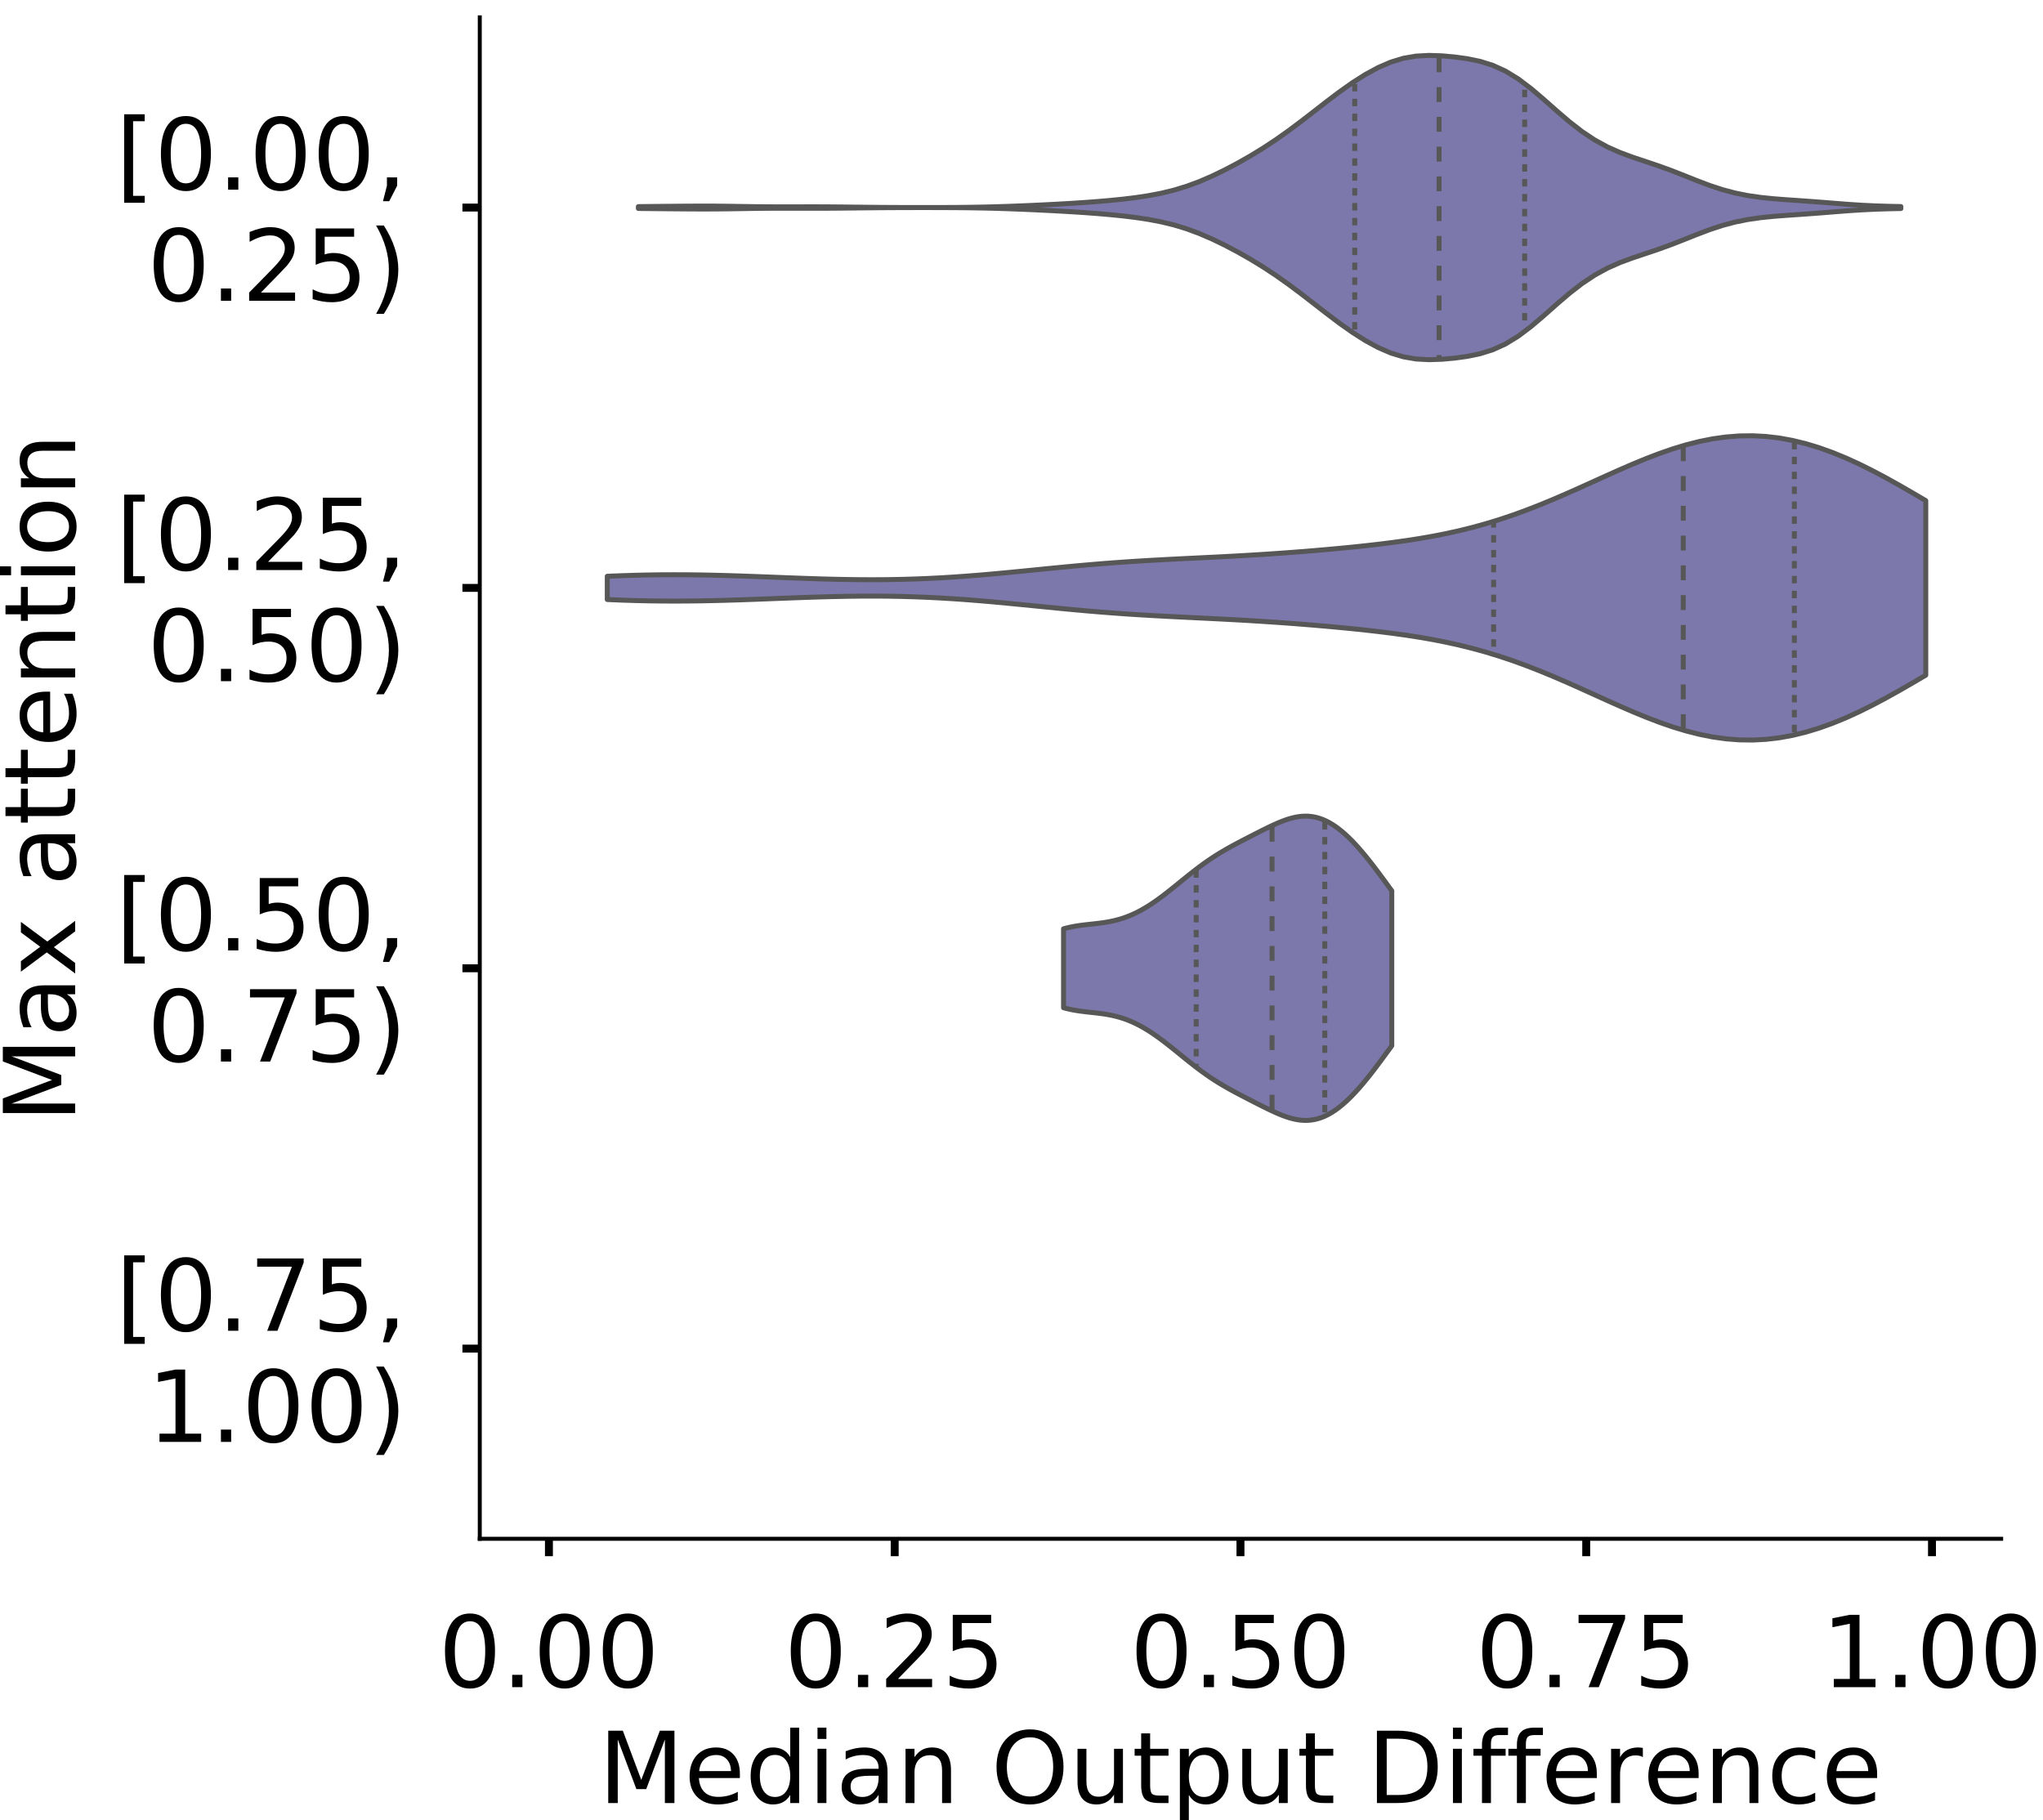 <?xml version="1.0" encoding="utf-8" standalone="no"?>
<!DOCTYPE svg PUBLIC "-//W3C//DTD SVG 1.1//EN"
  "http://www.w3.org/Graphics/SVG/1.1/DTD/svg11.dtd">
<!-- Created with matplotlib (https://matplotlib.org/) -->
<svg height="366.833pt" version="1.1" viewBox="0 0 411.77 366.833" width="411.77pt" xmlns="http://www.w3.org/2000/svg" xmlns:xlink="http://www.w3.org/1999/xlink">
 <defs>
  <style type="text/css">
*{stroke-linecap:butt;stroke-linejoin:round;}
  </style>
 </defs>
 <g id="figure_1">
  <g id="patch_1">
   <path d="M 0 366.833 
L 411.77 366.833 
L 411.77 -0 
L 0 -0 
z
" style="fill:#ffffff;"/>
  </g>
  <g id="axes_1">
   <g id="patch_2">
    <path d="M 96.7 310.133 
L 403.333 310.133 
L 403.333 3.5 
L 96.7 3.5 
z
" style="fill:#ffffff;"/>
   </g>
   <g id="PolyCollection_1">
    <defs>
     <path d="M 128.664 -324.816 
L 128.664 -325.192 
L 131.234 -325.22 
L 133.804 -325.246 
L 136.374 -325.27 
L 138.945 -325.291 
L 141.515 -325.301 
L 144.085 -325.294 
L 146.655 -325.267 
L 149.226 -325.228 
L 151.796 -325.188 
L 154.366 -325.158 
L 156.937 -325.144 
L 159.507 -325.145 
L 162.077 -325.151 
L 164.647 -325.152 
L 167.218 -325.142 
L 169.788 -325.12 
L 172.358 -325.091 
L 174.929 -325.063 
L 177.499 -325.039 
L 180.069 -325.023 
L 182.639 -325.013 
L 185.21 -325.009 
L 187.78 -325.01 
L 190.35 -325.016 
L 192.921 -325.03 
L 195.491 -325.057 
L 198.061 -325.1 
L 200.631 -325.163 
L 203.202 -325.245 
L 205.772 -325.343 
L 208.342 -325.454 
L 210.913 -325.575 
L 213.483 -325.709 
L 216.053 -325.859 
L 218.623 -326.027 
L 221.194 -326.218 
L 223.764 -326.439 
L 226.334 -326.698 
L 228.905 -327.011 
L 231.475 -327.399 
L 234.045 -327.889 
L 236.615 -328.513 
L 239.186 -329.297 
L 241.756 -330.25 
L 244.326 -331.362 
L 246.897 -332.607 
L 249.467 -333.963 
L 252.037 -335.424 
L 254.607 -336.997 
L 257.178 -338.695 
L 259.748 -340.514 
L 262.318 -342.436 
L 264.889 -344.423 
L 267.459 -346.419 
L 270.029 -348.357 
L 272.599 -350.172 
L 275.17 -351.805 
L 277.74 -353.204 
L 280.31 -354.316 
L 282.881 -355.095 
L 285.451 -355.532 
L 288.021 -355.668 
L 290.591 -355.584 
L 293.162 -355.355 
L 295.732 -355.002 
L 298.302 -354.472 
L 300.873 -353.669 
L 303.443 -352.499 
L 306.013 -350.923 
L 308.583 -348.983 
L 311.154 -346.794 
L 313.724 -344.517 
L 316.294 -342.315 
L 318.864 -340.319 
L 321.435 -338.61 
L 324.005 -337.205 
L 326.575 -336.071 
L 329.146 -335.126 
L 331.716 -334.27 
L 334.286 -333.405 
L 336.856 -332.47 
L 339.427 -331.465 
L 341.997 -330.437 
L 344.567 -329.465 
L 347.138 -328.617 
L 349.708 -327.933 
L 352.278 -327.418 
L 354.848 -327.047 
L 357.419 -326.784 
L 359.989 -326.584 
L 362.559 -326.409 
L 365.13 -326.227 
L 367.7 -326.029 
L 370.27 -325.821 
L 372.84 -325.626 
L 375.411 -325.462 
L 377.981 -325.341 
L 380.551 -325.26 
L 383.122 -325.205 
L 383.122 -324.803 
L 383.122 -324.803 
L 380.551 -324.748 
L 377.981 -324.667 
L 375.411 -324.546 
L 372.84 -324.383 
L 370.27 -324.187 
L 367.7 -323.98 
L 365.13 -323.781 
L 362.559 -323.6 
L 359.989 -323.424 
L 357.419 -323.225 
L 354.848 -322.961 
L 352.278 -322.591 
L 349.708 -322.075 
L 347.138 -321.391 
L 344.567 -320.543 
L 341.997 -319.571 
L 339.427 -318.544 
L 336.856 -317.538 
L 334.286 -316.604 
L 331.716 -315.738 
L 329.146 -314.882 
L 326.575 -313.938 
L 324.005 -312.803 
L 321.435 -311.399 
L 318.864 -309.689 
L 316.294 -307.694 
L 313.724 -305.492 
L 311.154 -303.214 
L 308.583 -301.025 
L 306.013 -299.085 
L 303.443 -297.51 
L 300.873 -296.339 
L 298.302 -295.536 
L 295.732 -295.006 
L 293.162 -294.653 
L 290.591 -294.425 
L 288.021 -294.341 
L 285.451 -294.476 
L 282.881 -294.913 
L 280.31 -295.692 
L 277.74 -296.804 
L 275.17 -298.203 
L 272.599 -299.836 
L 270.029 -301.651 
L 267.459 -303.589 
L 264.889 -305.585 
L 262.318 -307.572 
L 259.748 -309.495 
L 257.178 -311.314 
L 254.607 -313.011 
L 252.037 -314.585 
L 249.467 -316.046 
L 246.897 -317.402 
L 244.326 -318.646 
L 241.756 -319.758 
L 239.186 -320.711 
L 236.615 -321.495 
L 234.045 -322.119 
L 231.475 -322.609 
L 228.905 -322.997 
L 226.334 -323.31 
L 223.764 -323.57 
L 221.194 -323.79 
L 218.623 -323.981 
L 216.053 -324.15 
L 213.483 -324.299 
L 210.913 -324.433 
L 208.342 -324.555 
L 205.772 -324.666 
L 203.202 -324.764 
L 200.631 -324.846 
L 198.061 -324.908 
L 195.491 -324.951 
L 192.921 -324.978 
L 190.35 -324.992 
L 187.78 -324.998 
L 185.21 -324.999 
L 182.639 -324.995 
L 180.069 -324.985 
L 177.499 -324.969 
L 174.929 -324.946 
L 172.358 -324.917 
L 169.788 -324.888 
L 167.218 -324.866 
L 164.647 -324.856 
L 162.077 -324.857 
L 159.507 -324.863 
L 156.937 -324.864 
L 154.366 -324.851 
L 151.796 -324.821 
L 149.226 -324.78 
L 146.655 -324.741 
L 144.085 -324.715 
L 141.515 -324.707 
L 138.945 -324.717 
L 136.374 -324.738 
L 133.804 -324.763 
L 131.234 -324.789 
L 128.664 -324.816 
z
" id="m25724154f3" style="stroke:#575757;"/>
    </defs>
    <g clip-path="url(#pfa41a48fbd)">
     <use style="fill:#7c78ab;stroke:#575757;" x="0" xlink:href="#m25724154f3" y="366.833"/>
    </g>
   </g>
   <g id="PolyCollection_2">
    <defs>
     <path d="M 122.397 -246 
L 122.397 -250.692 
L 125.081 -250.8 
L 127.765 -250.887 
L 130.45 -250.949 
L 133.134 -250.988 
L 135.818 -251.001 
L 138.503 -250.991 
L 141.187 -250.958 
L 143.871 -250.905 
L 146.555 -250.834 
L 149.24 -250.75 
L 151.924 -250.654 
L 154.608 -250.553 
L 157.293 -250.449 
L 159.977 -250.347 
L 162.661 -250.25 
L 165.346 -250.164 
L 168.03 -250.092 
L 170.714 -250.038 
L 173.398 -250.005 
L 176.083 -249.996 
L 178.767 -250.014 
L 181.451 -250.06 
L 184.136 -250.135 
L 186.82 -250.24 
L 189.504 -250.374 
L 192.188 -250.537 
L 194.873 -250.727 
L 197.557 -250.94 
L 200.241 -251.173 
L 202.926 -251.422 
L 205.61 -251.682 
L 208.294 -251.949 
L 210.979 -252.216 
L 213.663 -252.479 
L 216.347 -252.733 
L 219.031 -252.974 
L 221.716 -253.2 
L 224.4 -253.409 
L 227.084 -253.599 
L 229.769 -253.772 
L 232.453 -253.93 
L 235.137 -254.075 
L 237.821 -254.211 
L 240.506 -254.342 
L 243.19 -254.473 
L 245.874 -254.607 
L 248.559 -254.748 
L 251.243 -254.899 
L 253.927 -255.061 
L 256.612 -255.237 
L 259.296 -255.427 
L 261.98 -255.63 
L 264.664 -255.847 
L 267.349 -256.078 
L 270.033 -256.324 
L 272.717 -256.587 
L 275.402 -256.869 
L 278.086 -257.176 
L 280.77 -257.513 
L 283.455 -257.887 
L 286.139 -258.304 
L 288.823 -258.774 
L 291.507 -259.302 
L 294.192 -259.897 
L 296.876 -260.565 
L 299.56 -261.309 
L 302.245 -262.131 
L 304.929 -263.032 
L 307.613 -264.008 
L 310.297 -265.054 
L 312.982 -266.161 
L 315.666 -267.317 
L 318.35 -268.511 
L 321.035 -269.724 
L 323.719 -270.941 
L 326.403 -272.14 
L 329.088 -273.303 
L 331.772 -274.408 
L 334.456 -275.435 
L 337.14 -276.364 
L 339.825 -277.177 
L 342.509 -277.857 
L 345.193 -278.39 
L 347.878 -278.766 
L 350.562 -278.974 
L 353.246 -279.009 
L 355.93 -278.869 
L 358.615 -278.554 
L 361.299 -278.066 
L 363.983 -277.41 
L 366.668 -276.596 
L 369.352 -275.632 
L 372.036 -274.53 
L 374.721 -273.305 
L 377.405 -271.973 
L 380.089 -270.55 
L 382.773 -269.056 
L 385.458 -267.511 
L 388.142 -265.935 
L 388.142 -230.756 
L 388.142 -230.756 
L 385.458 -229.181 
L 382.773 -227.636 
L 380.089 -226.142 
L 377.405 -224.719 
L 374.721 -223.386 
L 372.036 -222.161 
L 369.352 -221.06 
L 366.668 -220.096 
L 363.983 -219.281 
L 361.299 -218.626 
L 358.615 -218.138 
L 355.93 -217.823 
L 353.246 -217.683 
L 350.562 -217.718 
L 347.878 -217.926 
L 345.193 -218.301 
L 342.509 -218.835 
L 339.825 -219.515 
L 337.14 -220.328 
L 334.456 -221.257 
L 331.772 -222.284 
L 329.088 -223.389 
L 326.403 -224.552 
L 323.719 -225.751 
L 321.035 -226.967 
L 318.35 -228.181 
L 315.666 -229.374 
L 312.982 -230.531 
L 310.297 -231.638 
L 307.613 -232.684 
L 304.929 -233.66 
L 302.245 -234.56 
L 299.56 -235.383 
L 296.876 -236.127 
L 294.192 -236.794 
L 291.507 -237.389 
L 288.823 -237.918 
L 286.139 -238.387 
L 283.455 -238.805 
L 280.77 -239.178 
L 278.086 -239.515 
L 275.402 -239.822 
L 272.717 -240.105 
L 270.033 -240.368 
L 267.349 -240.614 
L 264.664 -240.845 
L 261.98 -241.062 
L 259.296 -241.265 
L 256.612 -241.454 
L 253.927 -241.63 
L 251.243 -241.793 
L 248.559 -241.944 
L 245.874 -242.085 
L 243.19 -242.219 
L 240.506 -242.35 
L 237.821 -242.481 
L 235.137 -242.617 
L 232.453 -242.762 
L 229.769 -242.919 
L 227.084 -243.092 
L 224.4 -243.283 
L 221.716 -243.491 
L 219.031 -243.717 
L 216.347 -243.959 
L 213.663 -244.213 
L 210.979 -244.476 
L 208.294 -244.743 
L 205.61 -245.009 
L 202.926 -245.269 
L 200.241 -245.518 
L 197.557 -245.752 
L 194.873 -245.965 
L 192.188 -246.154 
L 189.504 -246.317 
L 186.82 -246.452 
L 184.136 -246.557 
L 181.451 -246.632 
L 178.767 -246.678 
L 176.083 -246.695 
L 173.398 -246.686 
L 170.714 -246.653 
L 168.03 -246.599 
L 165.346 -246.527 
L 162.661 -246.441 
L 159.977 -246.345 
L 157.293 -246.243 
L 154.608 -246.139 
L 151.924 -246.037 
L 149.24 -245.942 
L 146.555 -245.857 
L 143.871 -245.787 
L 141.187 -245.734 
L 138.503 -245.701 
L 135.818 -245.69 
L 133.134 -245.704 
L 130.45 -245.742 
L 127.765 -245.805 
L 125.081 -245.892 
L 122.397 -246 
z
" id="m201a0ead6e" style="stroke:#575757;"/>
    </defs>
    <g clip-path="url(#pfa41a48fbd)">
     <use style="fill:#7c78ab;stroke:#575757;" x="0" xlink:href="#m201a0ead6e" y="366.833"/>
    </g>
   </g>
   <g id="PolyCollection_3">
    <defs>
     <path d="M 214.358 -163.731 
L 214.358 -179.644 
L 215.026 -179.819 
L 215.694 -179.972 
L 216.362 -180.105 
L 217.031 -180.22 
L 217.699 -180.32 
L 218.367 -180.407 
L 219.036 -180.486 
L 219.704 -180.56 
L 220.372 -180.632 
L 221.04 -180.707 
L 221.709 -180.789 
L 222.377 -180.88 
L 223.045 -180.985 
L 223.713 -181.106 
L 224.382 -181.246 
L 225.05 -181.408 
L 225.718 -181.593 
L 226.386 -181.803 
L 227.055 -182.039 
L 227.723 -182.301 
L 228.391 -182.591 
L 229.059 -182.908 
L 229.728 -183.252 
L 230.396 -183.622 
L 231.064 -184.017 
L 231.732 -184.436 
L 232.401 -184.878 
L 233.069 -185.341 
L 233.737 -185.822 
L 234.406 -186.32 
L 235.074 -186.832 
L 235.742 -187.356 
L 236.41 -187.889 
L 237.079 -188.428 
L 237.747 -188.97 
L 238.415 -189.513 
L 239.083 -190.053 
L 239.752 -190.588 
L 240.42 -191.115 
L 241.088 -191.632 
L 241.756 -192.138 
L 242.425 -192.629 
L 243.093 -193.106 
L 243.761 -193.568 
L 244.429 -194.014 
L 245.098 -194.444 
L 245.766 -194.859 
L 246.434 -195.26 
L 247.103 -195.649 
L 247.771 -196.026 
L 248.439 -196.394 
L 249.107 -196.754 
L 249.776 -197.107 
L 250.444 -197.457 
L 251.112 -197.803 
L 251.78 -198.147 
L 252.449 -198.49 
L 253.117 -198.831 
L 253.785 -199.17 
L 254.453 -199.507 
L 255.122 -199.838 
L 255.79 -200.164 
L 256.458 -200.48 
L 257.126 -200.784 
L 257.795 -201.072 
L 258.463 -201.341 
L 259.131 -201.587 
L 259.799 -201.805 
L 260.468 -201.992 
L 261.136 -202.143 
L 261.804 -202.256 
L 262.473 -202.326 
L 263.141 -202.351 
L 263.809 -202.328 
L 264.477 -202.254 
L 265.146 -202.129 
L 265.814 -201.952 
L 266.482 -201.721 
L 267.15 -201.437 
L 267.819 -201.1 
L 268.487 -200.711 
L 269.155 -200.272 
L 269.823 -199.783 
L 270.492 -199.247 
L 271.16 -198.666 
L 271.828 -198.042 
L 272.496 -197.378 
L 273.165 -196.675 
L 273.833 -195.938 
L 274.501 -195.168 
L 275.17 -194.369 
L 275.838 -193.543 
L 276.506 -192.694 
L 277.174 -191.825 
L 277.843 -190.939 
L 278.511 -190.04 
L 279.179 -189.131 
L 279.847 -188.216 
L 280.516 -187.3 
L 280.516 -156.075 
L 280.516 -156.075 
L 279.847 -155.159 
L 279.179 -154.244 
L 278.511 -153.335 
L 277.843 -152.436 
L 277.174 -151.55 
L 276.506 -150.681 
L 275.838 -149.832 
L 275.17 -149.006 
L 274.501 -148.207 
L 273.833 -147.437 
L 273.165 -146.7 
L 272.496 -145.997 
L 271.828 -145.333 
L 271.16 -144.709 
L 270.492 -144.128 
L 269.823 -143.592 
L 269.155 -143.103 
L 268.487 -142.664 
L 267.819 -142.275 
L 267.15 -141.938 
L 266.482 -141.654 
L 265.814 -141.423 
L 265.146 -141.246 
L 264.477 -141.121 
L 263.809 -141.047 
L 263.141 -141.024 
L 262.473 -141.049 
L 261.804 -141.119 
L 261.136 -141.232 
L 260.468 -141.383 
L 259.799 -141.57 
L 259.131 -141.788 
L 258.463 -142.034 
L 257.795 -142.303 
L 257.126 -142.591 
L 256.458 -142.895 
L 255.79 -143.211 
L 255.122 -143.537 
L 254.453 -143.868 
L 253.785 -144.205 
L 253.117 -144.544 
L 252.449 -144.885 
L 251.78 -145.228 
L 251.112 -145.572 
L 250.444 -145.918 
L 249.776 -146.268 
L 249.107 -146.621 
L 248.439 -146.981 
L 247.771 -147.349 
L 247.103 -147.726 
L 246.434 -148.115 
L 245.766 -148.516 
L 245.098 -148.931 
L 244.429 -149.361 
L 243.761 -149.807 
L 243.093 -150.269 
L 242.425 -150.746 
L 241.756 -151.237 
L 241.088 -151.743 
L 240.42 -152.26 
L 239.752 -152.787 
L 239.083 -153.322 
L 238.415 -153.862 
L 237.747 -154.405 
L 237.079 -154.947 
L 236.41 -155.486 
L 235.742 -156.019 
L 235.074 -156.543 
L 234.406 -157.055 
L 233.737 -157.553 
L 233.069 -158.034 
L 232.401 -158.497 
L 231.732 -158.939 
L 231.064 -159.358 
L 230.396 -159.753 
L 229.728 -160.123 
L 229.059 -160.467 
L 228.391 -160.784 
L 227.723 -161.074 
L 227.055 -161.336 
L 226.386 -161.572 
L 225.718 -161.782 
L 225.05 -161.967 
L 224.382 -162.129 
L 223.713 -162.269 
L 223.045 -162.39 
L 222.377 -162.495 
L 221.709 -162.586 
L 221.04 -162.668 
L 220.372 -162.743 
L 219.704 -162.815 
L 219.036 -162.889 
L 218.367 -162.968 
L 217.699 -163.055 
L 217.031 -163.155 
L 216.362 -163.27 
L 215.694 -163.403 
L 215.026 -163.556 
L 214.358 -163.731 
z
" id="m37a5c56fa1" style="stroke:#575757;"/>
    </defs>
    <g clip-path="url(#pfa41a48fbd)">
     <use style="fill:#7c78ab;stroke:#575757;" x="0" xlink:href="#m37a5c56fa1" y="366.833"/>
    </g>
   </g>
   <g id="patch_3">
    <path clip-path="url(#pfa41a48fbd)" d="M 110.638 41.829 
L 110.638 41.829 
L 110.638 41.829 
L 110.638 41.829 
z
" style="fill:#7c78ab;stroke:#575757;stroke-linejoin:miter;stroke-width:0.5;"/>
   </g>
   <g id="matplotlib.axis_1">
    <g id="xtick_1">
     <g id="line2d_1">
      <defs>
       <path d="M 0 0 
L 0 3.5 
" id="md7d2c6c5ad" style="stroke:#000000;stroke-width:1.6;"/>
      </defs>
      <g>
       <use style="stroke:#000000;stroke-width:1.6;" x="110.638" xlink:href="#md7d2c6c5ad" y="310.133"/>
      </g>
     </g>
     <g id="text_1">
      <!-- 0.00 -->
      <defs>
       <path d="M 31.781 66.406 
Q 24.172 66.406 20.328 58.906 
Q 16.5 51.422 16.5 36.375 
Q 16.5 21.391 20.328 13.891 
Q 24.172 6.391 31.781 6.391 
Q 39.453 6.391 43.281 13.891 
Q 47.125 21.391 47.125 36.375 
Q 47.125 51.422 43.281 58.906 
Q 39.453 66.406 31.781 66.406 
z
M 31.781 74.219 
Q 44.047 74.219 50.516 64.516 
Q 56.984 54.828 56.984 36.375 
Q 56.984 17.969 50.516 8.266 
Q 44.047 -1.422 31.781 -1.422 
Q 19.531 -1.422 13.062 8.266 
Q 6.594 17.969 6.594 36.375 
Q 6.594 54.828 13.062 64.516 
Q 19.531 74.219 31.781 74.219 
z
" id="DejaVuSans-48"/>
       <path d="M 10.688 12.406 
L 21 12.406 
L 21 0 
L 10.688 0 
z
" id="DejaVuSans-46"/>
      </defs>
      <g transform="translate(88.372 340.03)scale(0.2 -0.2)">
       <use xlink:href="#DejaVuSans-48"/>
       <use x="63.623" xlink:href="#DejaVuSans-46"/>
       <use x="95.41" xlink:href="#DejaVuSans-48"/>
       <use x="159.033" xlink:href="#DejaVuSans-48"/>
      </g>
     </g>
    </g>
    <g id="xtick_2">
     <g id="line2d_2">
      <g>
       <use style="stroke:#000000;stroke-width:1.6;" x="180.327" xlink:href="#md7d2c6c5ad" y="310.133"/>
      </g>
     </g>
     <g id="text_2">
      <!-- 0.25 -->
      <defs>
       <path d="M 19.188 8.297 
L 53.609 8.297 
L 53.609 0 
L 7.328 0 
L 7.328 8.297 
Q 12.938 14.109 22.625 23.891 
Q 32.328 33.688 34.812 36.531 
Q 39.547 41.844 41.422 45.531 
Q 43.312 49.219 43.312 52.781 
Q 43.312 58.594 39.234 62.25 
Q 35.156 65.922 28.609 65.922 
Q 23.969 65.922 18.812 64.312 
Q 13.672 62.703 7.812 59.422 
L 7.812 69.391 
Q 13.766 71.781 18.938 73 
Q 24.125 74.219 28.422 74.219 
Q 39.75 74.219 46.484 68.547 
Q 53.219 62.891 53.219 53.422 
Q 53.219 48.922 51.531 44.891 
Q 49.859 40.875 45.406 35.406 
Q 44.188 33.984 37.641 27.219 
Q 31.109 20.453 19.188 8.297 
z
" id="DejaVuSans-50"/>
       <path d="M 10.797 72.906 
L 49.516 72.906 
L 49.516 64.594 
L 19.828 64.594 
L 19.828 46.734 
Q 21.969 47.469 24.109 47.828 
Q 26.266 48.188 28.422 48.188 
Q 40.625 48.188 47.75 41.5 
Q 54.891 34.812 54.891 23.391 
Q 54.891 11.625 47.562 5.094 
Q 40.234 -1.422 26.906 -1.422 
Q 22.312 -1.422 17.547 -0.641 
Q 12.797 0.141 7.719 1.703 
L 7.719 11.625 
Q 12.109 9.234 16.797 8.062 
Q 21.484 6.891 26.703 6.891 
Q 35.156 6.891 40.078 11.328 
Q 45.016 15.766 45.016 23.391 
Q 45.016 31 40.078 35.438 
Q 35.156 39.891 26.703 39.891 
Q 22.75 39.891 18.812 39.016 
Q 14.891 38.141 10.797 36.281 
z
" id="DejaVuSans-53"/>
      </defs>
      <g transform="translate(158.062 340.03)scale(0.2 -0.2)">
       <use xlink:href="#DejaVuSans-48"/>
       <use x="63.623" xlink:href="#DejaVuSans-46"/>
       <use x="95.41" xlink:href="#DejaVuSans-50"/>
       <use x="159.033" xlink:href="#DejaVuSans-53"/>
      </g>
     </g>
    </g>
    <g id="xtick_3">
     <g id="line2d_3">
      <g>
       <use style="stroke:#000000;stroke-width:1.6;" x="250.017" xlink:href="#md7d2c6c5ad" y="310.133"/>
      </g>
     </g>
     <g id="text_3">
      <!-- 0.50 -->
      <g transform="translate(227.751 340.03)scale(0.2 -0.2)">
       <use xlink:href="#DejaVuSans-48"/>
       <use x="63.623" xlink:href="#DejaVuSans-46"/>
       <use x="95.41" xlink:href="#DejaVuSans-53"/>
       <use x="159.033" xlink:href="#DejaVuSans-48"/>
      </g>
     </g>
    </g>
    <g id="xtick_4">
     <g id="line2d_4">
      <g>
       <use style="stroke:#000000;stroke-width:1.6;" x="319.706" xlink:href="#md7d2c6c5ad" y="310.133"/>
      </g>
     </g>
     <g id="text_4">
      <!-- 0.75 -->
      <defs>
       <path d="M 8.203 72.906 
L 55.078 72.906 
L 55.078 68.703 
L 28.609 0 
L 18.312 0 
L 43.219 64.594 
L 8.203 64.594 
z
" id="DejaVuSans-55"/>
      </defs>
      <g transform="translate(297.44 340.03)scale(0.2 -0.2)">
       <use xlink:href="#DejaVuSans-48"/>
       <use x="63.623" xlink:href="#DejaVuSans-46"/>
       <use x="95.41" xlink:href="#DejaVuSans-55"/>
       <use x="159.033" xlink:href="#DejaVuSans-53"/>
      </g>
     </g>
    </g>
    <g id="xtick_5">
     <g id="line2d_5">
      <g>
       <use style="stroke:#000000;stroke-width:1.6;" x="389.395" xlink:href="#md7d2c6c5ad" y="310.133"/>
      </g>
     </g>
     <g id="text_5">
      <!-- 1.00 -->
      <defs>
       <path d="M 12.406 8.297 
L 28.516 8.297 
L 28.516 63.922 
L 10.984 60.406 
L 10.984 69.391 
L 28.422 72.906 
L 38.281 72.906 
L 38.281 8.297 
L 54.391 8.297 
L 54.391 0 
L 12.406 0 
z
" id="DejaVuSans-49"/>
      </defs>
      <g transform="translate(367.13 340.03)scale(0.2 -0.2)">
       <use xlink:href="#DejaVuSans-49"/>
       <use x="63.623" xlink:href="#DejaVuSans-46"/>
       <use x="95.41" xlink:href="#DejaVuSans-48"/>
       <use x="159.033" xlink:href="#DejaVuSans-48"/>
      </g>
     </g>
    </g>
    <g id="text_6">
     <!-- Median Output Difference -->
     <defs>
      <path d="M 9.812 72.906 
L 24.516 72.906 
L 43.109 23.297 
L 61.812 72.906 
L 76.516 72.906 
L 76.516 0 
L 66.891 0 
L 66.891 64.016 
L 48.094 14.016 
L 38.188 14.016 
L 19.391 64.016 
L 19.391 0 
L 9.812 0 
z
" id="DejaVuSans-77"/>
      <path d="M 56.203 29.594 
L 56.203 25.203 
L 14.891 25.203 
Q 15.484 15.922 20.484 11.062 
Q 25.484 6.203 34.422 6.203 
Q 39.594 6.203 44.453 7.469 
Q 49.312 8.734 54.109 11.281 
L 54.109 2.781 
Q 49.266 0.734 44.188 -0.344 
Q 39.109 -1.422 33.891 -1.422 
Q 20.797 -1.422 13.156 6.188 
Q 5.516 13.812 5.516 26.812 
Q 5.516 40.234 12.766 48.109 
Q 20.016 56 32.328 56 
Q 43.359 56 49.781 48.891 
Q 56.203 41.797 56.203 29.594 
z
M 47.219 32.234 
Q 47.125 39.594 43.094 43.984 
Q 39.062 48.391 32.422 48.391 
Q 24.906 48.391 20.391 44.141 
Q 15.875 39.891 15.188 32.172 
z
" id="DejaVuSans-101"/>
      <path d="M 45.406 46.391 
L 45.406 75.984 
L 54.391 75.984 
L 54.391 0 
L 45.406 0 
L 45.406 8.203 
Q 42.578 3.328 38.25 0.953 
Q 33.938 -1.422 27.875 -1.422 
Q 17.969 -1.422 11.734 6.484 
Q 5.516 14.406 5.516 27.297 
Q 5.516 40.188 11.734 48.094 
Q 17.969 56 27.875 56 
Q 33.938 56 38.25 53.625 
Q 42.578 51.266 45.406 46.391 
z
M 14.797 27.297 
Q 14.797 17.391 18.875 11.75 
Q 22.953 6.109 30.078 6.109 
Q 37.203 6.109 41.297 11.75 
Q 45.406 17.391 45.406 27.297 
Q 45.406 37.203 41.297 42.844 
Q 37.203 48.484 30.078 48.484 
Q 22.953 48.484 18.875 42.844 
Q 14.797 37.203 14.797 27.297 
z
" id="DejaVuSans-100"/>
      <path d="M 9.422 54.688 
L 18.406 54.688 
L 18.406 0 
L 9.422 0 
z
M 9.422 75.984 
L 18.406 75.984 
L 18.406 64.594 
L 9.422 64.594 
z
" id="DejaVuSans-105"/>
      <path d="M 34.281 27.484 
Q 23.391 27.484 19.188 25 
Q 14.984 22.516 14.984 16.5 
Q 14.984 11.719 18.141 8.906 
Q 21.297 6.109 26.703 6.109 
Q 34.188 6.109 38.703 11.406 
Q 43.219 16.703 43.219 25.484 
L 43.219 27.484 
z
M 52.203 31.203 
L 52.203 0 
L 43.219 0 
L 43.219 8.297 
Q 40.141 3.328 35.547 0.953 
Q 30.953 -1.422 24.312 -1.422 
Q 15.922 -1.422 10.953 3.297 
Q 6 8.016 6 15.922 
Q 6 25.141 12.172 29.828 
Q 18.359 34.516 30.609 34.516 
L 43.219 34.516 
L 43.219 35.406 
Q 43.219 41.609 39.141 45 
Q 35.062 48.391 27.688 48.391 
Q 23 48.391 18.547 47.266 
Q 14.109 46.141 10.016 43.891 
L 10.016 52.203 
Q 14.938 54.109 19.578 55.047 
Q 24.219 56 28.609 56 
Q 40.484 56 46.344 49.844 
Q 52.203 43.703 52.203 31.203 
z
" id="DejaVuSans-97"/>
      <path d="M 54.891 33.016 
L 54.891 0 
L 45.906 0 
L 45.906 32.719 
Q 45.906 40.484 42.875 44.328 
Q 39.844 48.188 33.797 48.188 
Q 26.516 48.188 22.312 43.547 
Q 18.109 38.922 18.109 30.906 
L 18.109 0 
L 9.078 0 
L 9.078 54.688 
L 18.109 54.688 
L 18.109 46.188 
Q 21.344 51.125 25.703 53.562 
Q 30.078 56 35.797 56 
Q 45.219 56 50.047 50.172 
Q 54.891 44.344 54.891 33.016 
z
" id="DejaVuSans-110"/>
      <path id="DejaVuSans-32"/>
      <path d="M 39.406 66.219 
Q 28.656 66.219 22.328 58.203 
Q 16.016 50.203 16.016 36.375 
Q 16.016 22.609 22.328 14.594 
Q 28.656 6.594 39.406 6.594 
Q 50.141 6.594 56.422 14.594 
Q 62.703 22.609 62.703 36.375 
Q 62.703 50.203 56.422 58.203 
Q 50.141 66.219 39.406 66.219 
z
M 39.406 74.219 
Q 54.734 74.219 63.906 63.938 
Q 73.094 53.656 73.094 36.375 
Q 73.094 19.141 63.906 8.859 
Q 54.734 -1.422 39.406 -1.422 
Q 24.031 -1.422 14.812 8.828 
Q 5.609 19.094 5.609 36.375 
Q 5.609 53.656 14.812 63.938 
Q 24.031 74.219 39.406 74.219 
z
" id="DejaVuSans-79"/>
      <path d="M 8.5 21.578 
L 8.5 54.688 
L 17.484 54.688 
L 17.484 21.922 
Q 17.484 14.156 20.5 10.266 
Q 23.531 6.391 29.594 6.391 
Q 36.859 6.391 41.078 11.031 
Q 45.312 15.672 45.312 23.688 
L 45.312 54.688 
L 54.297 54.688 
L 54.297 0 
L 45.312 0 
L 45.312 8.406 
Q 42.047 3.422 37.719 1 
Q 33.406 -1.422 27.688 -1.422 
Q 18.266 -1.422 13.375 4.438 
Q 8.5 10.297 8.5 21.578 
z
M 31.109 56 
z
" id="DejaVuSans-117"/>
      <path d="M 18.312 70.219 
L 18.312 54.688 
L 36.812 54.688 
L 36.812 47.703 
L 18.312 47.703 
L 18.312 18.016 
Q 18.312 11.328 20.141 9.422 
Q 21.969 7.516 27.594 7.516 
L 36.812 7.516 
L 36.812 0 
L 27.594 0 
Q 17.188 0 13.234 3.875 
Q 9.281 7.766 9.281 18.016 
L 9.281 47.703 
L 2.688 47.703 
L 2.688 54.688 
L 9.281 54.688 
L 9.281 70.219 
z
" id="DejaVuSans-116"/>
      <path d="M 18.109 8.203 
L 18.109 -20.797 
L 9.078 -20.797 
L 9.078 54.688 
L 18.109 54.688 
L 18.109 46.391 
Q 20.953 51.266 25.266 53.625 
Q 29.594 56 35.594 56 
Q 45.562 56 51.781 48.094 
Q 58.016 40.188 58.016 27.297 
Q 58.016 14.406 51.781 6.484 
Q 45.562 -1.422 35.594 -1.422 
Q 29.594 -1.422 25.266 0.953 
Q 20.953 3.328 18.109 8.203 
z
M 48.688 27.297 
Q 48.688 37.203 44.609 42.844 
Q 40.531 48.484 33.406 48.484 
Q 26.266 48.484 22.188 42.844 
Q 18.109 37.203 18.109 27.297 
Q 18.109 17.391 22.188 11.75 
Q 26.266 6.109 33.406 6.109 
Q 40.531 6.109 44.609 11.75 
Q 48.688 17.391 48.688 27.297 
z
" id="DejaVuSans-112"/>
      <path d="M 19.672 64.797 
L 19.672 8.109 
L 31.594 8.109 
Q 46.688 8.109 53.688 14.938 
Q 60.688 21.781 60.688 36.531 
Q 60.688 51.172 53.688 57.984 
Q 46.688 64.797 31.594 64.797 
z
M 9.812 72.906 
L 30.078 72.906 
Q 51.266 72.906 61.172 64.094 
Q 71.094 55.281 71.094 36.531 
Q 71.094 17.672 61.125 8.828 
Q 51.172 0 30.078 0 
L 9.812 0 
z
" id="DejaVuSans-68"/>
      <path d="M 37.109 75.984 
L 37.109 68.5 
L 28.516 68.5 
Q 23.688 68.5 21.797 66.547 
Q 19.922 64.594 19.922 59.516 
L 19.922 54.688 
L 34.719 54.688 
L 34.719 47.703 
L 19.922 47.703 
L 19.922 0 
L 10.891 0 
L 10.891 47.703 
L 2.297 47.703 
L 2.297 54.688 
L 10.891 54.688 
L 10.891 58.5 
Q 10.891 67.625 15.141 71.797 
Q 19.391 75.984 28.609 75.984 
z
" id="DejaVuSans-102"/>
      <path d="M 41.109 46.297 
Q 39.594 47.172 37.812 47.578 
Q 36.031 48 33.891 48 
Q 26.266 48 22.188 43.047 
Q 18.109 38.094 18.109 28.812 
L 18.109 0 
L 9.078 0 
L 9.078 54.688 
L 18.109 54.688 
L 18.109 46.188 
Q 20.953 51.172 25.484 53.578 
Q 30.031 56 36.531 56 
Q 37.453 56 38.578 55.875 
Q 39.703 55.766 41.062 55.516 
z
" id="DejaVuSans-114"/>
      <path d="M 48.781 52.594 
L 48.781 44.188 
Q 44.969 46.297 41.141 47.344 
Q 37.312 48.391 33.406 48.391 
Q 24.656 48.391 19.812 42.844 
Q 14.984 37.312 14.984 27.297 
Q 14.984 17.281 19.812 11.734 
Q 24.656 6.203 33.406 6.203 
Q 37.312 6.203 41.141 7.25 
Q 44.969 8.297 48.781 10.406 
L 48.781 2.094 
Q 45.016 0.344 40.984 -0.531 
Q 36.969 -1.422 32.422 -1.422 
Q 20.062 -1.422 12.781 6.344 
Q 5.516 14.109 5.516 27.297 
Q 5.516 40.672 12.859 48.328 
Q 20.219 56 33.016 56 
Q 37.156 56 41.109 55.141 
Q 45.062 54.297 48.781 52.594 
z
" id="DejaVuSans-99"/>
     </defs>
     <g transform="translate(120.629 363.386)scale(0.2 -0.2)">
      <use xlink:href="#DejaVuSans-77"/>
      <use x="86.279" xlink:href="#DejaVuSans-101"/>
      <use x="147.803" xlink:href="#DejaVuSans-100"/>
      <use x="211.279" xlink:href="#DejaVuSans-105"/>
      <use x="239.062" xlink:href="#DejaVuSans-97"/>
      <use x="300.342" xlink:href="#DejaVuSans-110"/>
      <use x="363.721" xlink:href="#DejaVuSans-32"/>
      <use x="395.508" xlink:href="#DejaVuSans-79"/>
      <use x="474.219" xlink:href="#DejaVuSans-117"/>
      <use x="537.598" xlink:href="#DejaVuSans-116"/>
      <use x="576.807" xlink:href="#DejaVuSans-112"/>
      <use x="640.283" xlink:href="#DejaVuSans-117"/>
      <use x="703.662" xlink:href="#DejaVuSans-116"/>
      <use x="742.871" xlink:href="#DejaVuSans-32"/>
      <use x="774.658" xlink:href="#DejaVuSans-68"/>
      <use x="851.66" xlink:href="#DejaVuSans-105"/>
      <use x="879.443" xlink:href="#DejaVuSans-102"/>
      <use x="914.648" xlink:href="#DejaVuSans-102"/>
      <use x="949.854" xlink:href="#DejaVuSans-101"/>
      <use x="1011.377" xlink:href="#DejaVuSans-114"/>
      <use x="1052.459" xlink:href="#DejaVuSans-101"/>
      <use x="1113.982" xlink:href="#DejaVuSans-110"/>
      <use x="1177.361" xlink:href="#DejaVuSans-99"/>
      <use x="1232.342" xlink:href="#DejaVuSans-101"/>
     </g>
    </g>
   </g>
   <g id="matplotlib.axis_2">
    <g id="ytick_1">
     <g id="line2d_6">
      <defs>
       <path d="M 0 0 
L -3.5 0 
" id="m4877d363dc" style="stroke:#000000;stroke-width:1.6;"/>
      </defs>
      <g>
       <use style="stroke:#000000;stroke-width:1.6;" x="96.7" xlink:href="#m4877d363dc" y="41.829"/>
      </g>
     </g>
     <g id="text_7">
      <!-- [0.00, -->
      <defs>
       <path d="M 8.594 75.984 
L 29.297 75.984 
L 29.297 69 
L 17.578 69 
L 17.578 -6.203 
L 29.297 -6.203 
L 29.297 -13.188 
L 8.594 -13.188 
z
" id="DejaVuSans-91"/>
       <path d="M 11.719 12.406 
L 22.016 12.406 
L 22.016 4 
L 14.016 -11.625 
L 7.719 -11.625 
L 11.719 4 
z
" id="DejaVuSans-44"/>
      </defs>
      <g transform="translate(23.309 38.23)scale(0.2 -0.2)">
       <use xlink:href="#DejaVuSans-91"/>
       <use x="39.014" xlink:href="#DejaVuSans-48"/>
       <use x="102.637" xlink:href="#DejaVuSans-46"/>
       <use x="134.424" xlink:href="#DejaVuSans-48"/>
       <use x="198.047" xlink:href="#DejaVuSans-48"/>
       <use x="261.67" xlink:href="#DejaVuSans-44"/>
      </g>
      <!-- 0.25) -->
      <defs>
       <path d="M 8.016 75.875 
L 15.828 75.875 
Q 23.141 64.359 26.781 53.312 
Q 30.422 42.281 30.422 31.391 
Q 30.422 20.453 26.781 9.375 
Q 23.141 -1.703 15.828 -13.188 
L 8.016 -13.188 
Q 14.5 -2 17.703 9.062 
Q 20.906 20.125 20.906 31.391 
Q 20.906 42.672 17.703 53.656 
Q 14.5 64.656 8.016 75.875 
z
" id="DejaVuSans-41"/>
      </defs>
      <g transform="translate(29.666 60.625)scale(0.2 -0.2)">
       <use xlink:href="#DejaVuSans-48"/>
       <use x="63.623" xlink:href="#DejaVuSans-46"/>
       <use x="95.41" xlink:href="#DejaVuSans-50"/>
       <use x="159.033" xlink:href="#DejaVuSans-53"/>
       <use x="222.656" xlink:href="#DejaVuSans-41"/>
      </g>
     </g>
    </g>
    <g id="ytick_2">
     <g id="line2d_7">
      <g>
       <use style="stroke:#000000;stroke-width:1.6;" x="96.7" xlink:href="#m4877d363dc" y="118.487"/>
      </g>
     </g>
     <g id="text_8">
      <!-- [0.25, -->
      <g transform="translate(23.309 114.888)scale(0.2 -0.2)">
       <use xlink:href="#DejaVuSans-91"/>
       <use x="39.014" xlink:href="#DejaVuSans-48"/>
       <use x="102.637" xlink:href="#DejaVuSans-46"/>
       <use x="134.424" xlink:href="#DejaVuSans-50"/>
       <use x="198.047" xlink:href="#DejaVuSans-53"/>
       <use x="261.67" xlink:href="#DejaVuSans-44"/>
      </g>
      <!-- 0.50) -->
      <g transform="translate(29.666 137.284)scale(0.2 -0.2)">
       <use xlink:href="#DejaVuSans-48"/>
       <use x="63.623" xlink:href="#DejaVuSans-46"/>
       <use x="95.41" xlink:href="#DejaVuSans-53"/>
       <use x="159.033" xlink:href="#DejaVuSans-48"/>
       <use x="222.656" xlink:href="#DejaVuSans-41"/>
      </g>
     </g>
    </g>
    <g id="ytick_3">
     <g id="line2d_8">
      <g>
       <use style="stroke:#000000;stroke-width:1.6;" x="96.7" xlink:href="#m4877d363dc" y="195.146"/>
      </g>
     </g>
     <g id="text_9">
      <!-- [0.50, -->
      <g transform="translate(23.309 191.546)scale(0.2 -0.2)">
       <use xlink:href="#DejaVuSans-91"/>
       <use x="39.014" xlink:href="#DejaVuSans-48"/>
       <use x="102.637" xlink:href="#DejaVuSans-46"/>
       <use x="134.424" xlink:href="#DejaVuSans-53"/>
       <use x="198.047" xlink:href="#DejaVuSans-48"/>
       <use x="261.67" xlink:href="#DejaVuSans-44"/>
      </g>
      <!-- 0.75) -->
      <g transform="translate(29.666 213.942)scale(0.2 -0.2)">
       <use xlink:href="#DejaVuSans-48"/>
       <use x="63.623" xlink:href="#DejaVuSans-46"/>
       <use x="95.41" xlink:href="#DejaVuSans-55"/>
       <use x="159.033" xlink:href="#DejaVuSans-53"/>
       <use x="222.656" xlink:href="#DejaVuSans-41"/>
      </g>
     </g>
    </g>
    <g id="ytick_4">
     <g id="line2d_9">
      <g>
       <use style="stroke:#000000;stroke-width:1.6;" x="96.7" xlink:href="#m4877d363dc" y="271.804"/>
      </g>
     </g>
     <g id="text_10">
      <!-- [0.75, -->
      <g transform="translate(23.309 268.205)scale(0.2 -0.2)">
       <use xlink:href="#DejaVuSans-91"/>
       <use x="39.014" xlink:href="#DejaVuSans-48"/>
       <use x="102.637" xlink:href="#DejaVuSans-46"/>
       <use x="134.424" xlink:href="#DejaVuSans-55"/>
       <use x="198.047" xlink:href="#DejaVuSans-53"/>
       <use x="261.67" xlink:href="#DejaVuSans-44"/>
      </g>
      <!-- 1.00) -->
      <g transform="translate(29.666 290.6)scale(0.2 -0.2)">
       <use xlink:href="#DejaVuSans-49"/>
       <use x="63.623" xlink:href="#DejaVuSans-46"/>
       <use x="95.41" xlink:href="#DejaVuSans-48"/>
       <use x="159.033" xlink:href="#DejaVuSans-48"/>
       <use x="222.656" xlink:href="#DejaVuSans-41"/>
      </g>
     </g>
    </g>
    <g id="text_11">
     <!-- Max attention -->
     <defs>
      <path d="M 54.891 54.688 
L 35.109 28.078 
L 55.906 0 
L 45.312 0 
L 29.391 21.484 
L 13.484 0 
L 2.875 0 
L 24.125 28.609 
L 4.688 54.688 
L 15.281 54.688 
L 29.781 35.203 
L 44.281 54.688 
z
" id="DejaVuSans-120"/>
      <path d="M 30.609 48.391 
Q 23.391 48.391 19.188 42.75 
Q 14.984 37.109 14.984 27.297 
Q 14.984 17.484 19.156 11.844 
Q 23.344 6.203 30.609 6.203 
Q 37.797 6.203 41.984 11.859 
Q 46.188 17.531 46.188 27.297 
Q 46.188 37.016 41.984 42.703 
Q 37.797 48.391 30.609 48.391 
z
M 30.609 56 
Q 42.328 56 49.016 48.375 
Q 55.719 40.766 55.719 27.297 
Q 55.719 13.875 49.016 6.219 
Q 42.328 -1.422 30.609 -1.422 
Q 18.844 -1.422 12.172 6.219 
Q 5.516 13.875 5.516 27.297 
Q 5.516 40.766 12.172 48.375 
Q 18.844 56 30.609 56 
z
" id="DejaVuSans-111"/>
     </defs>
     <g transform="translate(15.15 226.284)rotate(-90)scale(0.2 -0.2)">
      <use xlink:href="#DejaVuSans-77"/>
      <use x="86.279" xlink:href="#DejaVuSans-97"/>
      <use x="147.559" xlink:href="#DejaVuSans-120"/>
      <use x="206.738" xlink:href="#DejaVuSans-32"/>
      <use x="238.525" xlink:href="#DejaVuSans-97"/>
      <use x="299.805" xlink:href="#DejaVuSans-116"/>
      <use x="339.014" xlink:href="#DejaVuSans-116"/>
      <use x="378.223" xlink:href="#DejaVuSans-101"/>
      <use x="439.746" xlink:href="#DejaVuSans-110"/>
      <use x="503.125" xlink:href="#DejaVuSans-116"/>
      <use x="542.334" xlink:href="#DejaVuSans-105"/>
      <use x="570.117" xlink:href="#DejaVuSans-111"/>
      <use x="631.299" xlink:href="#DejaVuSans-110"/>
     </g>
    </g>
   </g>
   <g id="line2d_10">
    <path clip-path="url(#pfa41a48fbd)" d="M 273.055 16.913 
L 273.055 66.745 
" style="fill:none;stroke:#575757;stroke-dasharray:1.5,1.5;stroke-dashoffset:0;"/>
   </g>
   <g id="line2d_11">
    <path clip-path="url(#pfa41a48fbd)" d="M 290.047 11.555 
L 290.047 72.103 
" style="fill:none;stroke:#575757;stroke-dasharray:3,3;stroke-dashoffset:0;"/>
   </g>
   <g id="line2d_12">
    <path clip-path="url(#pfa41a48fbd)" d="M 307.304 18.09 
L 307.304 65.568 
" style="fill:none;stroke:#575757;stroke-dasharray:1.5,1.5;stroke-dashoffset:0;"/>
   </g>
   <g id="line2d_13">
    <path clip-path="url(#pfa41a48fbd)" d="M 301.042 104.84 
L 301.042 132.135 
" style="fill:none;stroke:#575757;stroke-dasharray:1.5,1.5;stroke-dashoffset:0;"/>
   </g>
   <g id="line2d_14">
    <path clip-path="url(#pfa41a48fbd)" d="M 339.261 89.945 
L 339.261 147.03 
" style="fill:none;stroke:#575757;stroke-dasharray:3,3;stroke-dashoffset:0;"/>
   </g>
   <g id="line2d_15">
    <path clip-path="url(#pfa41a48fbd)" d="M 361.655 89.065 
L 361.655 147.91 
" style="fill:none;stroke:#575757;stroke-dasharray:1.5,1.5;stroke-dashoffset:0;"/>
   </g>
   <g id="line2d_16">
    <path clip-path="url(#pfa41a48fbd)" d="M 241.095 175.4 
L 241.095 214.891 
" style="fill:none;stroke:#575757;stroke-dasharray:1.5,1.5;stroke-dashoffset:0;"/>
   </g>
   <g id="line2d_17">
    <path clip-path="url(#pfa41a48fbd)" d="M 256.383 166.641 
L 256.383 223.65 
" style="fill:none;stroke:#575757;stroke-dasharray:3,3;stroke-dashoffset:0;"/>
   </g>
   <g id="line2d_18">
    <path clip-path="url(#pfa41a48fbd)" d="M 267.016 165.694 
L 267.016 224.598 
" style="fill:none;stroke:#575757;stroke-dasharray:1.5,1.5;stroke-dashoffset:0;"/>
   </g>
   <g id="patch_4">
    <path d="M 96.7 310.133 
L 96.7 3.5 
" style="fill:none;stroke:#000000;stroke-linecap:square;stroke-linejoin:miter;stroke-width:0.8;"/>
   </g>
   <g id="patch_5">
    <path d="M 96.7 310.133 
L 403.333 310.133 
" style="fill:none;stroke:#000000;stroke-linecap:square;stroke-linejoin:miter;stroke-width:0.8;"/>
   </g>
  </g>
 </g>
 <defs>
  <clipPath id="pfa41a48fbd">
   <rect height="306.633" width="306.633" x="96.7" y="3.5"/>
  </clipPath>
 </defs>
</svg>
